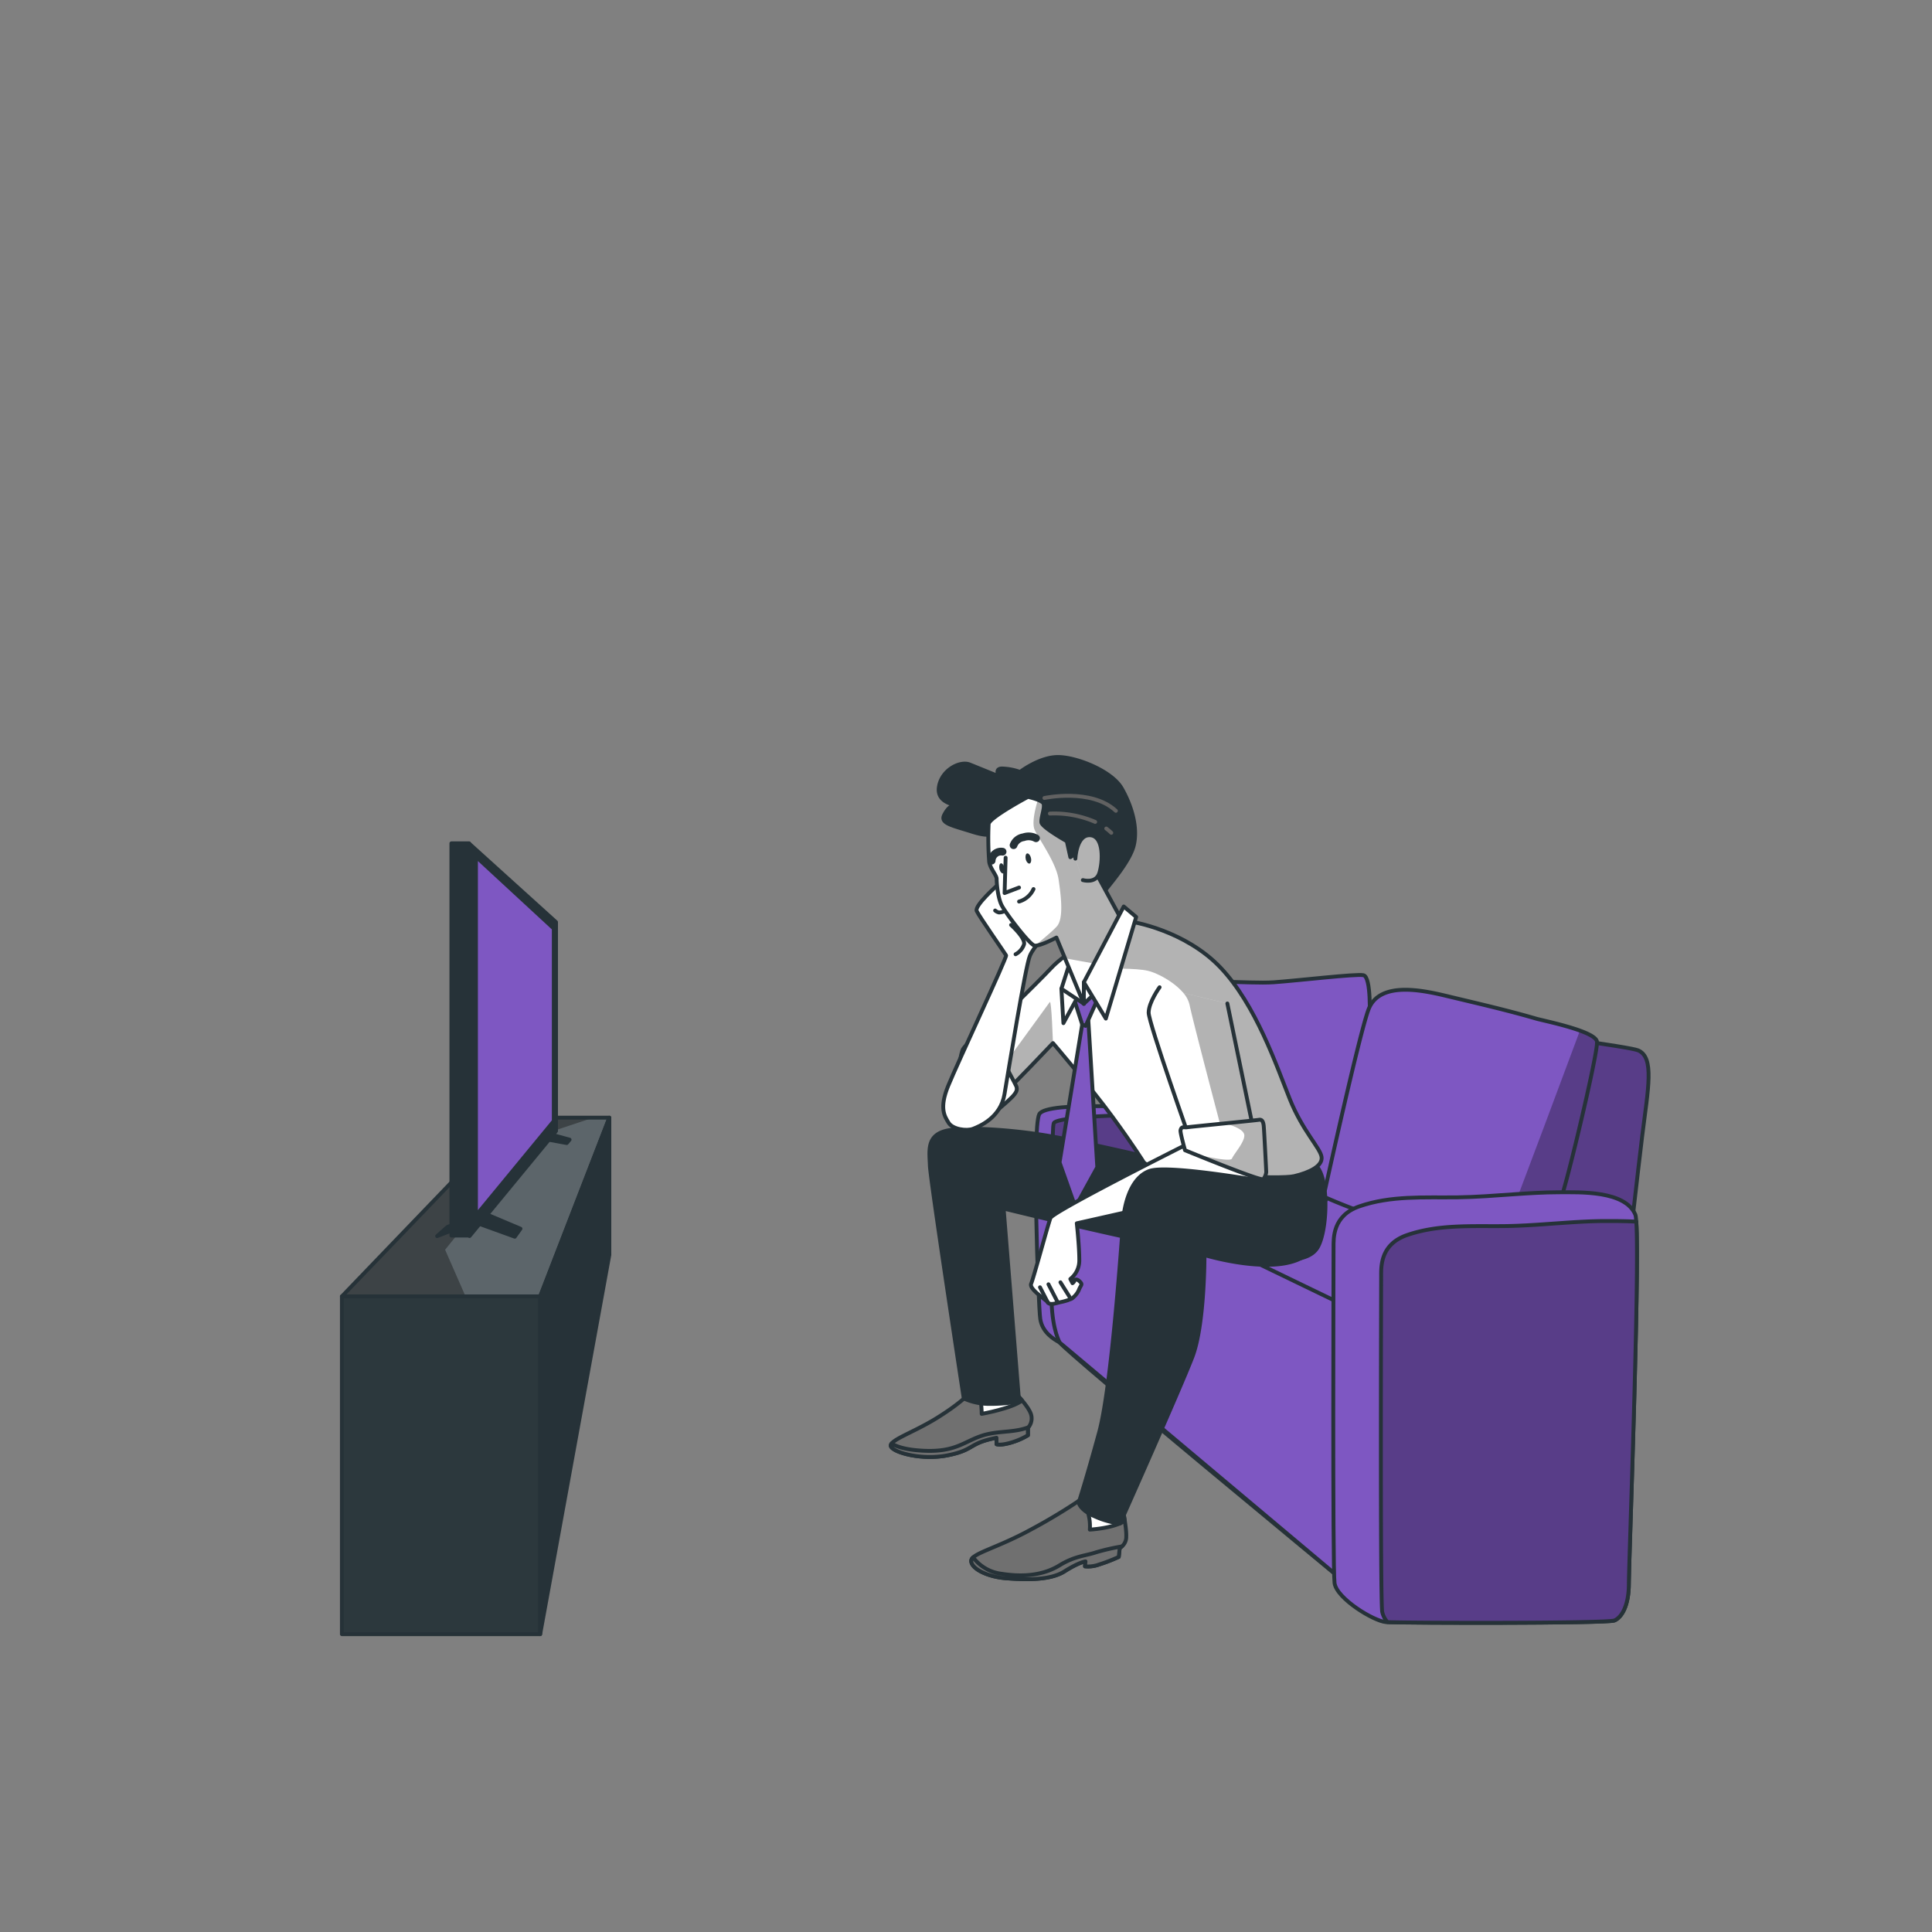 <svg xmlns="http://www.w3.org/2000/svg" xmlns:xlink="http://www.w3.org/1999/xlink" viewBox="0 0 500 500"><rect x="0" y="0" width="500" height="500" fill="#808080" stroke="none"/><defs><clipPath id="freepik--clip-path--inject-4"><path d="M410.92,417.43S423.44,306.47,425,294s3.2-20.37-1.06-22.17-105-14.3-109-13.69-6.39,1.56-7.46,3.91-9.59,85.37-9.59,85.37Z" style="fill:#7E57C2;stroke:#263238;stroke-linecap:round;stroke-linejoin:round"></path></clipPath><clipPath id="freepik--clip-path-2--inject-4"><path d="M314,346.68c2.66-2.8,4.79-56.5,2.93-58.45,0,0-43.15-.18-44.21,2.44s1.06,55.71,1.6,56.8C275.87,348.34,311.29,349.48,314,346.68Z" style="fill:#7E57C2;stroke:#263238;stroke-linecap:round;stroke-linejoin:round"></path></clipPath><clipPath id="freepik--clip-path-3--inject-4"><path d="M343,307.57s8.79-40.06,11.18-46.34c2.95-7.72,14.94-4.74,21.12-3.25,7.41,1.78,14.84,3.48,22.17,5.62,2.09.61,15.49,3.24,15.83,6,.27,2.14-5.06,25.06-7.72,35.06s-4,12.86-4,14.45-.54,4-1.87,4.18-8.79.11-26.36-3.65a160.2,160.2,0,0,1-30.9-10Z" style="fill:#7E57C2;stroke:#263238;stroke-linecap:round;stroke-linejoin:round"></path></clipPath><clipPath id="freepik--clip-path-4--inject-4"><path d="M415.75,316c-3.87,0-7.72.24-11.57.51-4.92.34-9.85.74-14.78.8-8.51.1-17.11-.5-25.3,2.34-6.93,2.41-6.66,8.26-6.66,10.66s-.27,82.83.27,86.82a5.76,5.76,0,0,0,1.38,2.67c5.82.25,56.92.35,58.73-.43s3.73-3.73,3.73-9.59c0-5.46,2.83-80.41,1.92-93.62C420.55,316,417.73,316,415.75,316Z" style="fill:#7E57C2;stroke:#263238;stroke-linecap:round;stroke-linejoin:round"></path></clipPath><clipPath id="freepik--clip-path-5--inject-4"><rect x="313.92" y="378.53" width="72.54" height="51.3" rx="5.14" style="fill:#7a7a7a;stroke:#263238;stroke-linecap:round;stroke-linejoin:round"></rect></clipPath><clipPath id="freepik--clip-path-6--inject-4"><path d="M280.63,244.15s-5.55,3.1-8.64,6.45-18.32,18.19-18.32,18.19,6.45,13.41,6.84,13.41,12-12.25,12-12.25,9.93,11.6,15.48,19.21,8,11.61,8,11.61,2.19,2.32,7.61,2.71,27.47,1.81,31.34.9,7.35-2.58,7.09-4.9-4.9-6.7-8.25-15.09-8.77-24.38-17.93-34S293,238.47,292.11,238.47,280.63,244.15,280.63,244.15Z" style="fill:#fff;stroke:#263238;stroke-linecap:round;stroke-linejoin:round"></path></clipPath><clipPath id="freepik--clip-path-7--inject-4"><path d="M266.05,206.23s-9.93,5.29-10.19,7a80.18,80.18,0,0,0,.13,9.68c.13,1.68,1.94,3.61,1.94,4.51s.25,4.77,1.29,6.84,7.22,10.19,8.51,10.45,5.67-2.07,5.67-2.07l7.1,17.16,9.8-21.67-6.45-11.87L281,219.39l-4,2.45-.91-4.13s-6.45-3.61-6.58-4.9,1-4,.52-4.9S266.05,206.23,266.05,206.23Z" style="fill:#fff;stroke:#263238;stroke-linecap:round;stroke-linejoin:round"></path></clipPath><clipPath id="freepik--clip-path-8--inject-4"><path d="M278.31,222.22s.25-6.32,3.86-6.06,3.23,7,2.33,9.8-4.26,1.81-4.26,1.81" style="fill:#fff;stroke:#263238;stroke-linecap:round;stroke-linejoin:round"></path></clipPath><clipPath id="freepik--clip-path-9--inject-4"><path d="M300.1,255.5s-2.83,3.87-2.83,6.58S308.36,296,308.36,296l17.28,2.45-8-38.75" style="fill:#fff;stroke:#263238;stroke-linecap:round;stroke-linejoin:round"></path></clipPath><clipPath id="freepik--clip-path-10--inject-4"><path d="M305.52,292.52c-.13.56,1.16,5.16,1.16,5.16s19.73,8.12,20.25,7.48a3.4,3.4,0,0,0,.77-1.81c0-.39-.51-10.32-.64-11.86s-.65-1.81-1.29-1.68-17.8,1.8-18.57,1.93S305.78,291.36,305.52,292.52Z" style="fill:#fff;stroke:#263238;stroke-linecap:round;stroke-linejoin:round"></path></clipPath><clipPath id="freepik--clip-path-11--inject-4"><rect x="88.48" y="335.5" width="51.32" height="87.42" style="fill:#263238;stroke:#263238;stroke-linecap:round;stroke-linejoin:round"></rect></clipPath><clipPath id="freepik--clip-path-12--inject-4"><polygon points="139.8 335.5 157.7 289.25 132.94 289.25 88.48 335.5 139.8 335.5" style="fill:#263238;stroke:#263238;stroke-linecap:round;stroke-linejoin:round"></polygon></clipPath></defs><g id="freepik--Couch--inject-4"><path d="M410.92,417.43S423.44,306.47,425,294s3.2-20.37-1.06-22.17-105-14.3-109-13.69-6.39,1.56-7.46,3.91-9.59,85.37-9.59,85.37Z" style="fill:#7E57C2"></path><g style="clip-path:url(#freepik--clip-path--inject-4)"><path d="M410.92,417.43S423.44,306.47,425,294s3.2-20.37-1.06-22.17-105-14.3-109-13.69-6.39,1.56-7.46,3.91-9.59,85.37-9.59,85.37Z" style="opacity:0.3"></path></g><path d="M410.92,417.43S423.44,306.47,425,294s3.2-20.37-1.06-22.17-105-14.3-109-13.69-6.39,1.56-7.46,3.91-9.59,85.37-9.59,85.37Z" style="fill:none;stroke:#263238;stroke-linecap:round;stroke-linejoin:round"></path><path d="M300.38,286.92s-29.57-2.2-31.43,1.44-.27,49.52.27,53,3.46,5.22,5.06,6.1,37,2,39.68-.79,4.79-56.5,2.93-58.45S300.38,286.92,300.38,286.92Z" style="fill:#7E57C2;stroke:#263238;stroke-linecap:round;stroke-linejoin:round"></path><path d="M314,346.68c2.66-2.8,4.79-56.5,2.93-58.45,0,0-43.15-.18-44.21,2.44s1.06,55.71,1.6,56.8C275.87,348.34,311.29,349.48,314,346.68Z" style="fill:#7E57C2"></path><g style="clip-path:url(#freepik--clip-path-2--inject-4)"><path d="M314,346.68c2.66-2.8,4.79-56.5,2.93-58.45,0,0-43.15-.18-44.21,2.44s1.06,55.71,1.6,56.8C275.87,348.34,311.29,349.48,314,346.68Z" style="opacity:0.3"></path></g><path d="M314,346.68c2.66-2.8,4.79-56.5,2.93-58.45,0,0-43.15-.18-44.21,2.44s1.06,55.71,1.6,56.8C275.87,348.34,311.29,349.48,314,346.68Z" style="fill:none;stroke:#263238;stroke-linecap:round;stroke-linejoin:round"></path><path d="M347.51,409s-70.57-58.2-73.23-61.52S273,302.66,273,301.6s30.62-3.08,39.41-2.4,104.93,23.61,105.2,25.22-1.6,92.49-1.87,93.81S347.51,409,347.51,409Z" style="fill:#7E57C2;stroke:#263238;stroke-linecap:round;stroke-linejoin:round"></path><path d="M354.44,263.64s.53-10.89-1.6-11.26-16.51,1.35-23.17,1.83-22.37-1.32-24,1.27-10.65,40-8.52,42.74S339,313,342.19,311.8,354.44,263.64,354.44,263.64Z" style="fill:#7E57C2;stroke:#263238;stroke-linecap:round;stroke-linejoin:round"></path><path d="M343,307.57s8.79-40.06,11.18-46.34c2.95-7.72,14.94-4.74,21.12-3.25,7.41,1.78,14.84,3.48,22.17,5.62,2.09.61,15.49,3.24,15.83,6,.27,2.14-5.06,25.06-7.72,35.06s-4,12.86-4,14.45-.54,4-1.87,4.18-8.79.11-26.36-3.65a160.2,160.2,0,0,1-30.9-10Z" style="fill:#7E57C2"></path><g style="clip-path:url(#freepik--clip-path-3--inject-4)"><path d="M413.29,269.62c-.12-1-2-2-4.41-2.89-2.84,7.63-15.24,40.94-20.94,55.63,7.35,1.09,10.89,1.08,11.77.95,1.33-.21,1.87-2.58,1.87-4.18s1.33-4.46,4-14.45S413.56,271.76,413.29,269.62Z" style="opacity:0.3"></path></g><path d="M343,307.57s8.79-40.06,11.18-46.34c2.95-7.72,14.94-4.74,21.12-3.25,7.41,1.78,14.84,3.48,22.17,5.62,2.09.61,15.49,3.24,15.83,6,.27,2.14-5.06,25.06-7.72,35.06s-4,12.86-4,14.45-.54,4-1.87,4.18-8.79.11-26.36-3.65a160.2,160.2,0,0,1-30.9-10Z" style="fill:none;stroke:#263238;stroke-linecap:round;stroke-linejoin:round"></path><path d="M273,301.6,356.57,342,347.51,409l-73.23-61.52s-1.87-3-2.13-10.49S273,301.6,273,301.6Z" style="fill:#7E57C2;stroke:#263238;stroke-linecap:round;stroke-linejoin:round"></path><path d="M391.86,309.07c-4.93.34-9.85.74-14.79.8-8.51.1-17.11-.5-25.29,2.34-6.93,2.41-6.66,8.26-6.66,10.66s-.27,82.83.26,86.82,10.12,9.85,13.32,10.11,57.26.39,59.12-.41,3.73-3.73,3.73-9.59,3.25-91.76,1.66-95.49c-2.68-6.24-14.37-5.75-19.78-5.75C399.56,308.57,395.71,308.8,391.86,309.07Z" style="fill:#7E57C2;stroke:#263238;stroke-linecap:round;stroke-linejoin:round"></path><path d="M415.75,316c-3.87,0-7.72.24-11.57.51-4.92.34-9.85.74-14.78.8-8.51.1-17.11-.5-25.3,2.34-6.93,2.41-6.66,8.26-6.66,10.66s-.27,82.83.27,86.82a5.76,5.76,0,0,0,1.38,2.67c5.82.25,56.92.35,58.73-.43s3.73-3.73,3.73-9.59c0-5.46,2.83-80.41,1.92-93.62C420.55,316,417.73,316,415.75,316Z" style="fill:#7E57C2"></path><g style="clip-path:url(#freepik--clip-path-4--inject-4)"><path d="M415.75,316c-3.87,0-7.72.24-11.57.51-4.92.34-9.85.74-14.78.8-8.51.1-17.11-.5-25.3,2.34-6.93,2.41-6.66,8.26-6.66,10.66s-.27,82.83.27,86.82a5.76,5.76,0,0,0,1.38,2.67c5.82.25,56.92.35,58.73-.43s3.73-3.73,3.73-9.59c0-5.46,2.83-80.41,1.92-93.62C420.55,316,417.73,316,415.75,316Z" style="opacity:0.3"></path></g><path d="M415.75,316c-3.87,0-7.72.24-11.57.51-4.92.34-9.85.74-14.78.8-8.51.1-17.11-.5-25.3,2.34-6.93,2.41-6.66,8.26-6.66,10.66s-.27,82.83.27,86.82a5.76,5.76,0,0,0,1.38,2.67c5.82.25,56.92.35,58.73-.43s3.73-3.73,3.73-9.59c0-5.46,2.83-80.41,1.92-93.62C420.55,316,417.73,316,415.75,316Z" style="fill:none;stroke:#263238;stroke-linecap:round;stroke-linejoin:round"></path></g><g id="freepik--Character--inject-4"><path d="M250.45,361s-2.07,2.32-8.13,6.06-12.25,5.67-11.74,7.22,7.87,3.74,14.84,2.32,5.15-3.09,12.51-4.51v1.67s.9.39,3.61-.38a18.63,18.63,0,0,0,4.51-1.94v-1.93a3.6,3.6,0,0,0,.78-3.48c-.65-2.07-3.74-5.16-3.74-5.16Z" style="fill:#707070;stroke:#263238;stroke-linecap:round;stroke-linejoin:round"></path><path d="M254.06,371.58c-4.65,1.55-6.84,4.26-15,3.87-4.94-.23-7.25-1.18-8.31-1.89a.78.78,0,0,0-.21.73c.52,1.55,7.87,3.74,14.84,2.32s5.15-3.09,12.51-4.51v1.67s.9.39,3.61-.38a18.63,18.63,0,0,0,4.51-1.94v-1.93l.12-.14C262.24,370.87,258.2,370.2,254.06,371.58Z" style="fill:#707070;stroke:#263238;stroke-linecap:round;stroke-linejoin:round"></path><path d="M263.09,360.88l-11.41.11.06.27s2.06.91,2.19,2.2.13,2.45.13,2.45,8-1.43,10.45-3.47C263.74,361.53,263.09,360.88,263.09,360.88Z" style="fill:#fff;stroke:#263238;stroke-linecap:round;stroke-linejoin:round"></path><path d="M340,301.29c4,1.93,3.74,16.89,1,21.54s-12.38,3.61-26.44,1.8-54.82-11.86-54.82-11.86l4,49.91a42.32,42.32,0,0,1-8,.65,15.82,15.82,0,0,1-6.32-1.42s-8.64-56.49-8.77-60.24-.9-7.73,4.13-9,18.7-.13,27.34,1.42,24.64,5.28,24.64,5.28Z" style="fill:#263238;stroke:#263238;stroke-linecap:round;stroke-linejoin:round"></path><path d="M280.63,244.15s-5.55,3.1-8.64,6.45-18.32,18.19-18.32,18.19,6.45,13.41,6.84,13.41,12-12.25,12-12.25,9.93,11.6,15.48,19.21,8,11.61,8,11.61,2.19,2.32,7.61,2.71,27.47,1.81,31.34.9,7.35-2.58,7.09-4.9-4.9-6.7-8.25-15.09-8.77-24.38-17.93-34S293,238.47,292.11,238.47,280.63,244.15,280.63,244.15Z" style="fill:#fff"></path><g style="clip-path:url(#freepik--clip-path-6--inject-4)"><path d="M333.77,284.39c-3.36-8.38-8.77-24.38-17.93-34S293,238.47,292.11,238.47c-.72,0-7.58,3.61-10.34,5.07l4.51,7.19s7.64-.28,10.92.54,9.83,4.64,10.65,8.74,8.46,33,8.46,33-.43,6.59,1.31,11.26c7.4.36,15.16.57,17.31.07,3.87-.9,7.35-2.58,7.09-4.9S337.12,292.78,333.77,284.39Z" style="opacity:0.3"></path><path d="M272.5,270s-.36-11.36-.82-10.67-13.5,18.53-13.5,18.53l-.45,7.55,13.49-13.72" style="opacity:0.3"></path></g><path d="M280.63,244.15s-5.55,3.1-8.64,6.45-18.32,18.19-18.32,18.19,6.45,13.41,6.84,13.41,12-12.25,12-12.25,9.93,11.6,15.48,19.21,8,11.61,8,11.61,2.19,2.32,7.61,2.71,27.47,1.81,31.34.9,7.35-2.58,7.09-4.9-4.9-6.7-8.25-15.09-8.77-24.38-17.93-34S293,238.47,292.11,238.47,280.63,244.15,280.63,244.15Z" style="fill:none;stroke:#263238;stroke-linecap:round;stroke-linejoin:round"></path><path d="M255.35,267s7.61,13.67,7.74,14.32.12,1.16-.91,2.32-5.93,5.41-6.83,5.54-6.84-14.05-6.84-14.05a9.62,9.62,0,0,1,.65-3.49c.64-1.29,5.15-5.16,5.67-4.9Z" style="fill:#fff;stroke:#263238;stroke-linecap:round;stroke-linejoin:round"></path><path d="M258.31,228.93s-6.19,5.42-5.54,6.84,7.35,11,7.61,11.48-12.64,28-15,33.79-.91,7.87.12,9.54,4.65,2.2,6.32,1.55,7.1-2.84,8.13-8.9,5.42-33.15,6.58-35.86,3.22-3.48,2.58-6.19-7.87-13.67-8.39-13.93S258.31,228.93,258.31,228.93Z" style="fill:#fff;stroke:#263238;stroke-linecap:round;stroke-linejoin:round"></path><path d="M257.54,235.64a2.23,2.23,0,0,0,1,.51,3.14,3.14,0,0,0,1.68-.51" style="fill:none;stroke:#263238;stroke-linecap:round;stroke-linejoin:round"></path><path d="M261.67,239.38s3.74,3.35,3.35,5a4.5,4.5,0,0,1-2.19,2.58" style="fill:none;stroke:#263238;stroke-linecap:round;stroke-linejoin:round"></path><polygon points="280.07 265.14 274.21 300.83 278.3 312.37 283.98 302.07 281.67 264.25 280.07 265.14" style="fill:#7E57C2;stroke:#263238;stroke-linecap:round;stroke-linejoin:round"></polygon><polygon points="277.23 256.26 280.07 265.14 280.96 265.5 285.66 254.98 281.13 251.83 277.23 256.26" style="fill:#7E57C2;stroke:#263238;stroke-linecap:round;stroke-linejoin:round"></polygon><polygon points="274.69 255.89 275.21 264.79 279.08 257.69 274.69 255.89" style="fill:#fff;stroke:#263238;stroke-linecap:round;stroke-linejoin:round"></polygon><polygon points="277.01 248.66 274.69 255.89 280.5 259.76 279.85 250.6 277.01 248.66" style="fill:#fff;stroke:#263238;stroke-linecap:round;stroke-linejoin:round"></polygon><path d="M257.28,215.39s-.39,1.55-5.67-.13-8.39-2.19-7.23-4.39,2.07-2.45,3.36-2.45-5.29,0-4.78-4.51,5.42-7.1,8-6.06,7.61,3.09,7.61,3.09-1.29-1.93.65-2.06a14.93,14.93,0,0,1,4.77.9s5-3.87,9.8-3.87,13.93,3.61,16.51,8.13,4.26,10.19,3.1,14.83-7.49,11.35-7.61,12-1,.51-1.94,0-3.09-7.23-4.13-7.23-3.87,1.29-4.64-.51-1-4.13-2.71-5.42-4.77-2.06-4.9-4.52,1.16-4.64-1-4.38S257.28,215.39,257.28,215.39Z" style="fill:#263238;stroke:#263238;stroke-linecap:round;stroke-linejoin:round"></path><path d="M270.29,206.52s12.1-2.61,18.5,3.32" style="fill:none;stroke:#616161;stroke-linecap:round;stroke-linejoin:round"></path><path d="M286.3,214.42a13.62,13.62,0,0,1,1.3,1.11" style="fill:none;stroke:#616161;stroke-linecap:round;stroke-linejoin:round"></path><path d="M271.71,210.55a26.61,26.61,0,0,1,11.72,2.16" style="fill:none;stroke:#616161;stroke-linecap:round;stroke-linejoin:round"></path><path d="M266.05,206.23s-9.93,5.29-10.19,7a80.18,80.18,0,0,0,.13,9.68c.13,1.68,1.94,3.61,1.94,4.51s.25,4.77,1.29,6.84,7.22,10.19,8.51,10.45,5.67-2.07,5.67-2.07l7.1,17.16,9.8-21.67-6.45-11.87L281,219.39l-4,2.45-.91-4.13s-6.45-3.61-6.58-4.9,1-4,.52-4.9S266.05,206.23,266.05,206.23Z" style="fill:#fff"></path><g style="clip-path:url(#freepik--clip-path-7--inject-4)"><path d="M290.3,238.09l-6.45-11.87L281,219.39l-4,2.45-.91-4.13s-6.45-3.61-6.58-4.9,1-4,.52-4.9a3,3,0,0,0-1.42-.9c-.55,1.76-1.68,5.9-.83,7.78,1.11,2.43,5.52,8.39,6.18,12.8s1.33,10.16-.44,12.14c-1.24,1.4-4,3.56-5.55,5,1.54,0,5.41-2.08,5.41-2.08l2.21,5.33c3.62.69,7.43,1.35,9.47,1.7Z" style="opacity:0.3"></path></g><path d="M266.05,206.23s-9.93,5.29-10.19,7a80.18,80.18,0,0,0,.13,9.68c.13,1.68,1.94,3.61,1.94,4.51s.25,4.77,1.29,6.84,7.22,10.19,8.51,10.45,5.67-2.07,5.67-2.07l7.1,17.16,9.8-21.67-6.45-11.87L281,219.39l-4,2.45-.91-4.13s-6.45-3.61-6.58-4.9,1-4,.52-4.9S266.05,206.23,266.05,206.23Z" style="fill:none;stroke:#263238;stroke-linecap:round;stroke-linejoin:round"></path><polyline points="260.25 221.97 259.99 231.12 263.73 229.7" style="fill:none;stroke:#263238;stroke-linecap:round;stroke-linejoin:round"></polyline><path d="M263.73,233.32a5.88,5.88,0,0,0,3.74-3.23" style="fill:none;stroke:#263238;stroke-linecap:round;stroke-linejoin:round"></path><path d="M266.8,222c.19.72,0,1.39-.34,1.49s-.84-.41-1-1.13,0-1.39.34-1.49S266.61,221.25,266.8,222Z" style="fill:#263238"></path><path d="M260,224.56c.19.72,0,1.39-.34,1.49s-.84-.41-1-1.13,0-1.39.34-1.49S259.77,223.83,260,224.56Z" style="fill:#263238"></path><path d="M256.64,222.74a2.44,2.44,0,0,1,2.83-2.32" style="fill:none;stroke:#263238;stroke-linecap:round;stroke-linejoin:round;stroke-width:2px"></path><path d="M262.31,218.74a3.23,3.23,0,0,1,2.58-2.06,4,4,0,0,1,3.23.26" style="fill:none;stroke:#263238;stroke-linecap:round;stroke-linejoin:round;stroke-width:2px"></path><path d="M278.31,222.22s.25-6.32,3.86-6.06,3.23,7,2.33,9.8-4.26,1.81-4.26,1.81" style="fill:#fff"></path><g style="clip-path:url(#freepik--clip-path-8--inject-4)"><path d="M278.31,222.22s.25-6.32,3.86-6.06,3.23,7,2.33,9.8-4.26,1.81-4.26,1.81" style="opacity:0.3"></path></g><path d="M278.31,222.22s.25-6.32,3.86-6.06,3.23,7,2.33,9.8-4.26,1.81-4.26,1.81" style="fill:none;stroke:#263238;stroke-linecap:round;stroke-linejoin:round"></path><polygon points="280.5 254.21 280.5 259.76 285.66 254.98 280.5 254.21" style="fill:#fff;stroke:#263238;stroke-linecap:round;stroke-linejoin:round"></polygon><polygon points="280.5 254.21 286.19 263.61 294.04 237.31 290.82 234.6 280.5 254.21" style="fill:#fff;stroke:#263238;stroke-linecap:round;stroke-linejoin:round"></polygon><path d="M300.1,255.5s-2.83,3.87-2.83,6.58S308.36,296,308.36,296l17.28,2.45-8-38.75" style="fill:#fff"></path><g style="clip-path:url(#freepik--clip-path-9--inject-4)"><path d="M317.9,259.37l-11.81-2.57a7.18,7.18,0,0,1,1.76,3.21c.82,4.1,8.46,33,8.46,33a39.67,39.67,0,0,0,0,4.08l9.32,1.32Z" style="opacity:0.3"></path></g><path d="M300.1,255.5s-2.83,3.87-2.83,6.58S308.36,296,308.36,296l17.28,2.45-8-38.75" style="fill:none;stroke:#263238;stroke-linecap:round;stroke-linejoin:round"></path><path d="M307.45,296s-34.95,17.54-35.59,19.22-4.39,15.6-5,17,3.87,4.13,4.38,4.9,2.58,0,2.58,0a18.07,18.07,0,0,0,2.58-.64c.52-.26,1-.26,1.42-.77a5.32,5.32,0,0,0,1.42-1.94c.51-1.29,1-1.29.26-2.06s-1.29-.65-1.42-.26a1.41,1.41,0,0,1-.52.64L277,331a6.1,6.1,0,0,0,2.32-5c0-3.48-.65-9.41-.65-9.41s43.21-9.68,45.14-10.45,2.58-1.93,1.81-3.1S307.45,296,307.45,296Z" style="fill:#fff;stroke:#263238;stroke-linecap:round;stroke-linejoin:round"></path><line x1="269.15" y1="333.15" x2="271.21" y2="337.14" style="fill:#fff;stroke:#263238;stroke-linecap:round;stroke-linejoin:round"></line><line x1="271.34" y1="332.37" x2="273.79" y2="337.14" style="fill:#fff;stroke:#263238;stroke-linecap:round;stroke-linejoin:round"></line><line x1="274.44" y1="331.86" x2="277.02" y2="335.98" style="fill:#fff;stroke:#263238;stroke-linecap:round;stroke-linejoin:round"></line><path d="M305.52,292.52c-.13.56,1.16,5.16,1.16,5.16s19.73,8.12,20.25,7.48a3.4,3.4,0,0,0,.77-1.81c0-.39-.51-10.32-.64-11.86s-.65-1.81-1.29-1.68-17.8,1.8-18.57,1.93S305.78,291.36,305.52,292.52Z" style="fill:#fff"></path><g style="clip-path:url(#freepik--clip-path-10--inject-4)"><path d="M309.13,298.68c5.3,2.15,17.4,7,17.8,6.48a3.4,3.4,0,0,0,.77-1.81c0-.39-.51-10.32-.64-11.86s-.65-1.81-1.29-1.68c-.3.06-4.24.46-8.41.88l0,.16s4.14,1,4.62,2.67-2.67,5.11-3.16,6.33C318.46,300.66,312.84,299.52,309.13,298.68Z" style="opacity:0.3"></path></g><path d="M305.52,292.52c-.13.56,1.16,5.16,1.16,5.16s19.73,8.12,20.25,7.48a3.4,3.4,0,0,0,.77-1.81c0-.39-.51-10.32-.64-11.86s-.65-1.81-1.29-1.68-17.8,1.8-18.57,1.93S305.78,291.36,305.52,292.52Z" style="fill:none;stroke:#263238;stroke-linecap:round;stroke-linejoin:round"></path><path d="M280.63,387.45a147.93,147.93,0,0,1-13.8,8.38c-9.16,5-15.48,6.19-15.48,8.13s4,4.12,9.16,4.51,11.35.52,15-1.81,5.41-2.58,5.41-2.58l-.12,1.29a8.4,8.4,0,0,0,3.74-.51,41.58,41.58,0,0,0,5-1.94l.25-2.32a3.24,3.24,0,0,0,1.68-3c.13-2.33-1.29-9.16-1.29-9.16Z" style="fill:#707070;stroke:#263238;stroke-linecap:round;stroke-linejoin:round"></path><path d="M289.53,402.92l.25-2.32a2.28,2.28,0,0,0,.57-.39,55.8,55.8,0,0,0-6.76,1.55c-2.71.91-5.41.91-9.41,3.36s-9,3.09-14.83,2.19a10.87,10.87,0,0,1-7.51-4.26,1.25,1.25,0,0,0-.49.91c0,1.93,4,4.12,9.16,4.51s11.35.52,15-1.81,5.41-2.58,5.41-2.58l-.12,1.29a8.4,8.4,0,0,0,3.74-.51A41.58,41.58,0,0,0,289.53,402.92Z" style="fill:#707070;stroke:#263238;stroke-linecap:round;stroke-linejoin:round"></path><path d="M291.09,393.6c-.38-2.53-.92-5.12-.92-5.12l-9.54-1s-.56.4-1.64,1.11l.22.3s1-.51,2.06,1.68a12.35,12.35,0,0,1,.78,5.29S288.12,395.55,291.09,393.6Z" style="fill:#fff;stroke:#263238;stroke-linecap:round;stroke-linejoin:round"></path><path d="M330.54,306.32s-27.8-5.09-33-3.29-6.57,9.42-6.83,12.39-2.9,43-6.25,55.26-5.29,18.18-5.29,18.18.26,1.94,4.25,3.62a21.68,21.68,0,0,0,6.45,1.8s15.48-34.69,18.71-43.08,3.14-26.39,3.14-26.39S332,331,338.93,324c3.84-3.91,3.22-12.9,1.67-15L339.05,307" style="fill:#263238;stroke:#263238;stroke-linecap:round;stroke-linejoin:round"></path></g><g id="freepik--TV--inject-4"><rect x="88.48" y="335.5" width="51.32" height="87.42" style="fill:#263238"></rect><g style="clip-path:url(#freepik--clip-path-11--inject-4)"><rect x="88.48" y="335.5" width="51.32" height="87.42" style="fill:#fff;opacity:0.03"></rect></g><rect x="88.48" y="335.5" width="51.32" height="87.42" style="fill:none;stroke:#263238;stroke-linecap:round;stroke-linejoin:round"></rect><polygon points="139.8 335.5 157.7 289.25 132.94 289.25 88.48 335.5 139.8 335.5" style="fill:#263238"></polygon><g style="clip-path:url(#freepik--clip-path-12--inject-4)"><polygon points="139.8 335.5 157.7 289.25 132.94 289.25 88.48 335.5 139.8 335.5" style="fill:#fff;opacity:0.25"></polygon><polygon points="153.53 289.25 132.94 289.25 88.48 335.5 120.48 335.5 115.19 323.43 138.86 294.13 153.53 289.25" style="opacity:0.34"></polygon></g><polygon points="139.8 335.5 157.7 289.25 132.94 289.25 88.48 335.5 139.8 335.5" style="fill:none;stroke:#263238;stroke-linecap:round;stroke-linejoin:round"></polygon><polygon points="157.7 289.25 157.7 324.76 139.8 422.92 139.8 335.5 157.7 289.25" style="fill:#263238;stroke:#263238;stroke-linecap:round;stroke-linejoin:round"></polygon><polygon points="122.59 316.21 113.13 319.91 115.79 317.54 125.25 314 122.59 316.21" style="fill:#263238;stroke:#263238;stroke-linecap:round;stroke-linejoin:round"></polygon><polygon points="125.25 314 134.7 317.99 133.22 320.06 122.59 316.21 125.25 314" style="fill:#263238;stroke:#263238;stroke-linecap:round;stroke-linejoin:round"></polygon><polygon points="147.41 294.94 142.53 293.61 141.05 294.79 146.67 295.82 147.41 294.94" style="fill:#263238;stroke:#263238;stroke-linecap:round;stroke-linejoin:round"></polygon><polygon points="121.53 218.41 121.53 319.88 143.9 292.71 143.9 238.64 121.53 218.41" style="fill:#263238;stroke:#263238;stroke-linecap:round;stroke-linejoin:round"></polygon><polygon points="123.18 221.7 123.18 314.57 143.32 290.12 143.32 240.31 123.18 221.7" style="fill:#7E57C2;stroke:#263238;stroke-linecap:round;stroke-linejoin:round"></polygon><rect x="116.82" y="218.25" width="4.58" height="101.51" style="fill:#263238;stroke:#263238;stroke-linecap:round;stroke-linejoin:round"></rect></g></svg>